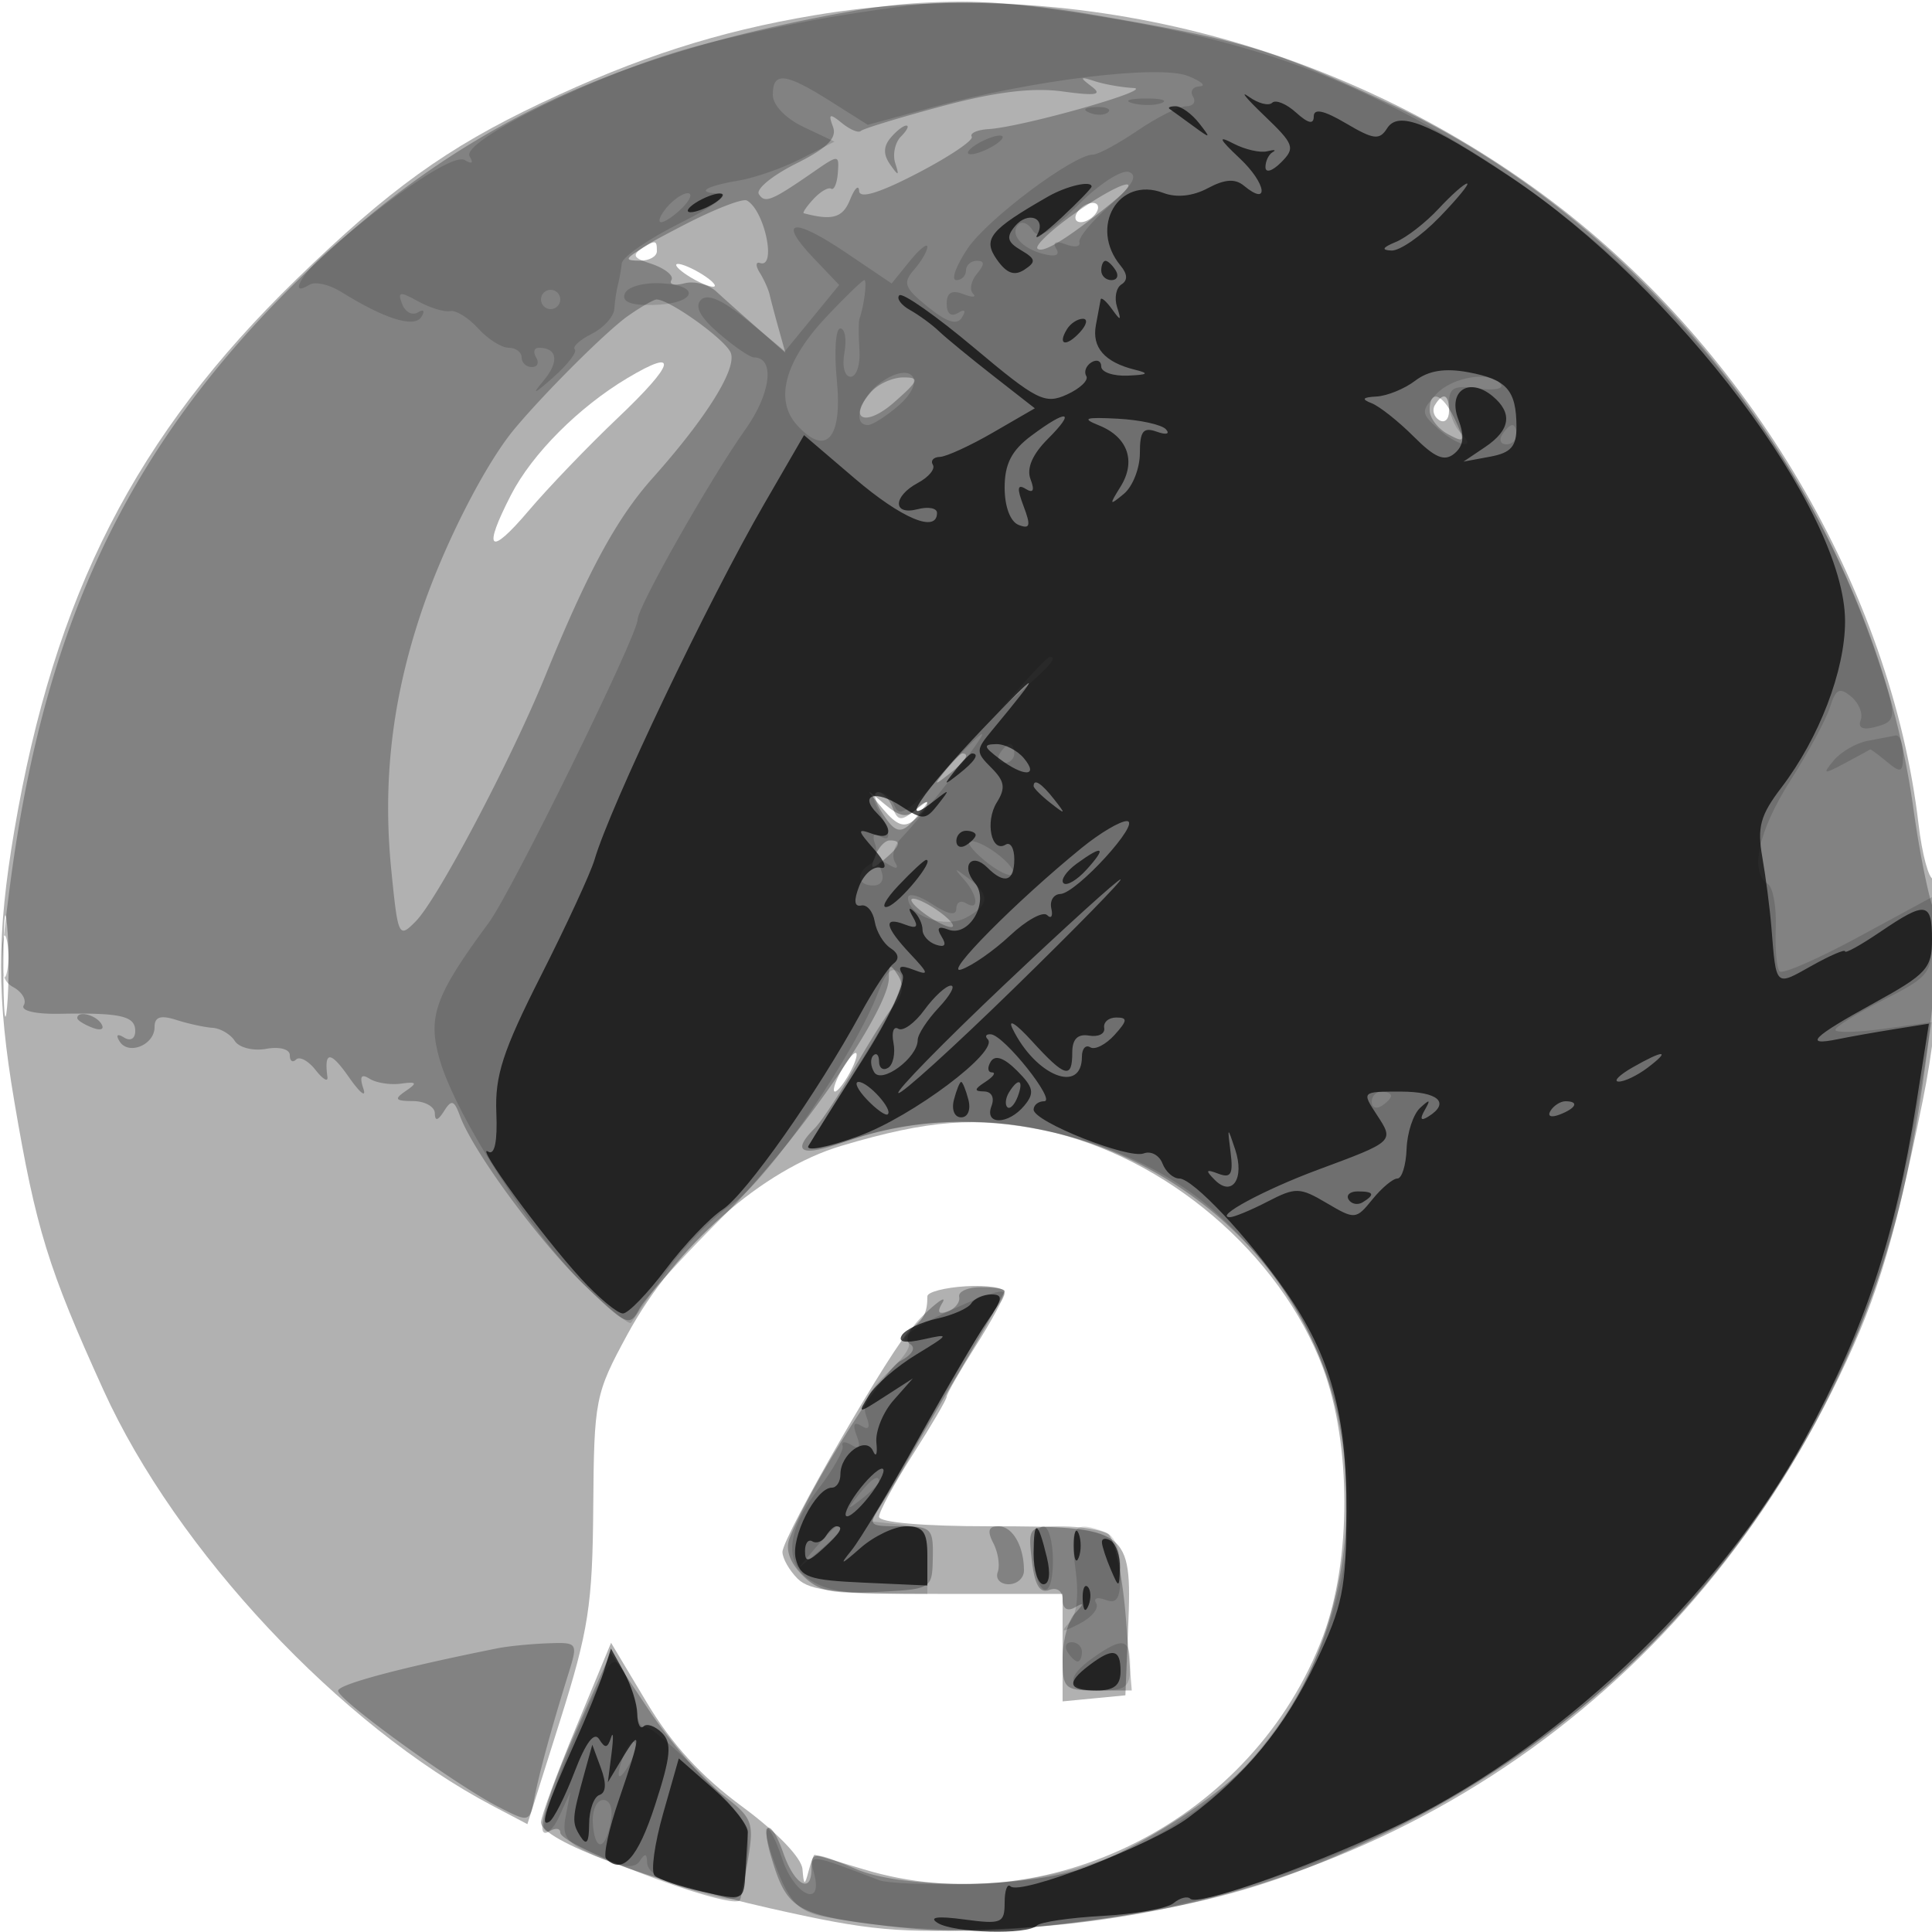 <svg xmlns="http://www.w3.org/2000/svg" width="200" height="200" fill="#000000"><path fill-opacity=".306" fill-rule="evenodd" d="M84.267 1.585C74.324 3.254 66.01 5.927 56 10.672c-9.747 4.621-15.735 8.935-25.312 18.239C14.056 45.068 5.63 61.536 1.478 86c-1.82 10.719-1.82 17.281 0 28 2.246 13.231 3.503 17.3 9.248 29.939 7.538 16.583 24.553 34.742 40.322 43.03l3.548 1.865 3.365-10.657c2.967-9.397 3.376-12.02 3.452-22.168.084-11.137.198-11.714 3.517-17.835 4.972-9.17 14.007-17.135 22.197-19.567 9.026-2.68 14.029-3.059 20.962-1.588 12.571 2.668 24.445 12.774 28.854 24.558 2.96 7.911 2.97 19.909.023 27.784-7.109 19.001-28.583 29.906-47.557 24.15-2.7-.819-4.989-1.494-5.086-1.5s-.382.776-.634 1.739c-.388 1.486-.481 1.448-.615-.25-.094-1.187-2.64-3.829-6.267-6.5-4.206-3.098-7.267-6.437-9.829-10.718l-3.72-6.218-3.629 8.756c-1.996 4.815-3.629 9.242-3.629 9.837 0 1.849 11.261 6.076 23.647 8.875 10.437 2.359 13.287 2.617 23.853 2.161 37.631-1.628 69.389-22.118 86.081-55.541 4.537-9.085 6.242-14.526 9.45-30.152 2.003-9.759 2.64-23 1.107-23-.475 0-1.165-2.57-1.534-5.712-2.833-24.107-17.452-48.949-37.91-64.42C138.767 4.285 110.57-2.829 84.267 1.585M111.5 22c-.34.55-.168 1 .382 1s1.278-.45 1.618-1 .168-1-.382-1-1.278.45-1.618 1M66 26c-1.282.828-1.246.972.25.985.963.008 1.75-.435 1.75-.985 0-1.22-.113-1.22-2 0m4 1.43c0 .275.9.981 2 1.57s2 .845 2 .57-.9-.981-2-1.57-2-.845-2-.57m-5.046 11.707c-5.044 3.012-9.86 7.84-12.042 12.073-2.985 5.791-2.261 6.461 1.804 1.67 2.044-2.409 6.188-6.724 9.208-9.589 6.006-5.699 6.421-7.374 1.03-4.154m83.589 2.794c-.317.512-.118 1.213.441 1.559s1.016-.074 1.016-.931c0-1.757-.6-2.015-1.457-.628M91.402 83.746c1.459 1.724 2.215 1.987 3.25 1.128.741-.615 1.348-1.379 1.348-1.696 0-.318-.534-.044-1.186.608-.915.915-1.658.79-3.25-.55-2.059-1.732-2.059-1.73-.162.51M.349 100c0 4.675.173 6.587.383 4.25.211-2.338.211-6.163 0-8.5-.21-2.338-.383-.425-.383 4.25M87 111c-.589 1.1-.845 2-.57 2s.981-.9 1.57-2 .845-2 .57-2-.981.9-1.57 2m9 23.196c0 1.645-.335 2.329-1.618 3.304C92.723 138.761 81 159.052 81 160.663c0 .657.707 1.901 1.571 2.766 1.267 1.266 4.081 1.571 14.5 1.571H110v11.127l3.25-.314 3.25-.313.292-7.137c.41-10.057-.014-10.363-14.363-10.363-6.802 0-11.429-.397-11.429-.981 0-.539 1.575-3.442 3.5-6.452s3.5-5.702 3.5-5.984 1.35-2.642 3-5.244 3-5.111 3-5.575-1.8-.739-4-.609-4 .598-4 1.041"/><path fill-opacity=".265" fill-rule="evenodd" d="M88.5 1.1C62.47 5.663 46.144 13.695 29.92 29.92 12.958 46.881 4.487 65.039 1.003 91.9c-1.096 8.442-1.054 9.492.41 10.311.896.502 1.364 1.341 1.04 1.865-.341.552 1.229.919 3.729.872 6.317-.118 7.818.224 7.818 1.778 0 .797-.493 1.087-1.155.679-.699-.433-.883-.276-.467.397.913 1.477 3.622.373 3.622-1.476 0-1.061.616-1.264 2.25-.744 1.238.395 2.925.763 3.75.818s1.862.667 2.305 1.36c.443.692 1.905 1.06 3.25.816 1.381-.251 2.445.035 2.445.657 0 .605.293.807.651.449s1.265.13 2.015 1.084c.749.953 1.303 1.284 1.23.734-.362-2.727.308-2.727 2.216 0 1.154 1.65 1.832 2.189 1.505 1.198-.419-1.27-.228-1.572.644-1.025.682.427 2.139.656 3.239.507 1.651-.222 1.739-.09.5.76-1.233.846-1.099 1.032.75 1.045 1.237.008 2.257.578 2.265 1.265.011.846.317.774.947-.222.78-1.234 1.048-1.153 1.656.5 1.355 3.68 8.172 12.953 12.847 17.472 4.398 4.252 4.713 4.39 5.722 2.5.587-1.1 4.498-5.419 8.69-9.598 7.569-7.545 17.109-21.26 17.138-24.639.013-1.481.165-1.527.95-.286.616.975.499 1.995-.346 3-.705.838-2.565 3.773-4.134 6.523s-3.446 5.595-4.17 6.321c-2.42 2.432-1.352 2.958 2.935 1.444 20.498-7.241 44.101 4.554 50.403 25.188 4.171 13.657.716 29.553-8.529 39.238-3.383 3.544-11.067 8.48-16.291 10.464-6.088 2.314-19.025 2.498-24.179.345-4.44-1.855-4.654-1.855-4.654 0 0 2.624-1.764 1.615-2.907-1.662-1.269-3.642-2.385-3.462-1.31.212 1.637 5.592 2.523 6.148 11.585 7.271 6.504.806 11.191.759 18.891-.189 14.814-1.823 22.402-4.016 34.207-9.887 25.72-12.791 44.46-35.636 51.88-63.245 2.648-9.854 4.93-28.896 3.815-31.84-.555-1.463-1.491-6.158-2.082-10.434-4.216-30.518-25.943-59.815-54.079-72.921-12.347-5.752-15.05-6.563-31-9.308C103.636-.114 96.12-.236 88.5 1.1M113 8.947c1.159.878.478.996-3 .52-3.111-.425-6.964.046-12.484 1.527-4.392 1.178-8.175 2.332-8.408 2.565s-1.112-.135-1.953-.818c-1.269-1.03-1.427-.966-.926.373.442 1.182-.582 2.207-3.824 3.827-2.436 1.216-4.167 2.634-3.848 3.151.614.993 1.306.713 5.633-2.281 2.638-1.826 2.687-1.824 2.542.095-.081 1.075-.391 1.809-.69 1.63s-1.122.302-1.831 1.069c-.71.767-1.16 1.429-1 1.472 2.965.784 4.03.471 4.787-1.406.481-1.194.904-1.599.939-.9.041.838 2.107.208 6.06-1.85 3.299-1.716 5.817-3.413 5.596-3.771-.221-.357.568-.712 1.752-.787 3.558-.226 17.329-4.134 14.987-4.253-1.193-.061-2.993-.377-4-.704-1.546-.502-1.598-.417-.332.541m-20.82 5.337c-.739.889-.747 1.733-.028 2.75.876 1.238.957 1.213.52-.162-.283-.896-.011-2.133.606-2.75S94.14 13 93.822 13s-1.056.578-1.642 1.284m19.004 7.861c-2.374 1.681-4.075 3.297-3.781 3.591.544.544 3.099-1.026 7.597-4.667 3.891-3.151 1.004-2.337-3.816 1.076m-40.543 1.228c-5.672 2.958-5.775 3.082-3.243 3.926 1.438.48 2.386 1.241 2.107 1.693s.326.604 1.345.337 2.502.113 3.296.843c.794.731 2.728 2.453 4.297 3.828l2.853 2.5-.698-2.5c-.384-1.375-.801-2.95-.926-3.5-.126-.55-.587-1.574-1.024-2.275s-.426-1.151.028-1c1.749.583.471-5.479-1.364-6.469-.447-.24-3.448.937-6.671 2.617m-5.618 9.323c-2.193 1.536-8.605 7.92-11.776 11.723-3.005 3.604-7.219 11.857-9.544 18.69-3.104 9.123-4.122 17.743-3.19 27.016.691 6.886.766 7.04 2.539 5.235 2.26-2.301 9.822-16.631 13.383-25.36 4.438-10.882 7.39-16.325 11.12-20.506 5.572-6.246 8.732-11.305 8.095-12.964-.517-1.347-6.309-5.517-7.677-5.526-.291-.002-1.618.759-2.95 1.692m25.155 7.877c-2.502 2.833-.611 3.704 2.365 1.088 2.592-2.277 2.71-2.597.957-2.591-1.1.003-2.595.68-3.322 1.503M148 42.465c0 .805.853 1.921 1.896 2.48 1.737.929 1.8.806.75-1.457C149.372 40.74 148 40.21 148 42.465M97.872 79.75c-1.243 1.586-1.208 1.621.378.378C99.916 78.821 100.445 78 99.622 78c-.207 0-.995.787-1.75 1.75M91.232 84c1.531 2.452 2.138 2.491 3.896.25 1.241-1.583 1.207-1.62-.366-.387-1.489 1.167-1.827 1.131-2.357-.25-.341-.887-1.025-1.613-1.52-1.613s-.34.9.347 2m-.648 4.641c-.527 1.373-.38 1.435.893.378 1.735-1.44 1.916-2.019.63-2.019-.491 0-1.176.739-1.523 1.641m4.975 5.827c1.067.808 2.365 1.483 2.882 1.5.518.018.068-.629-1-1.436-1.067-.808-2.365-1.483-2.882-1.5-.518-.018-.068.629 1 1.436M.232 99c0 1.925.206 2.713.457 1.75.252-.963.252-2.537 0-3.5-.251-.963-.457-.175-.457 1.75M8 105.393c0 .216.698.661 1.552.989.89.341 1.291.173.941-.393-.587-.951-2.493-1.406-2.493-.596m91.292 28.857c.114.55-.417 1.227-1.181 1.505-.965.35-1.136.083-.562-.875.455-.759-.351-.262-1.791 1.104-1.616 1.533-2.211 2.736-1.553 3.143.646.399.248 1.096-1.013 1.77-1.812.97-9.546 13.364-11.467 18.376-.437 1.139.044 2.496 1.346 3.798 1.651 1.651 3.082 1.971 7.727 1.727 5.69-.297 5.702-.305 5.766-3.548.06-3.047-.15-3.25-3.365-3.25-3.323 0-3.384-.07-1.967-2.25a81 81 0 0 0 2.559-4.25c.603-1.1 3.147-5.48 5.653-9.733s4.556-7.909 4.556-8.125-1.106-.392-2.458-.392-2.365.45-2.25 1m3.538 25.5c.495.963.698 2.313.452 3-.247.688.264 1.25 1.135 1.25.87 0 1.583-.638 1.583-1.418 0-2.533-1.181-4.582-2.642-4.582-1.037 0-1.181.48-.528 1.75m3.987 1.812c.295 2.522.821 3.407 1.8 3.032.805-.31 1.383.107 1.383.996 0 .932.488 1.253 1.25.822 1-.564 1-.436 0 .641-.687.741-1.25 2.832-1.25 4.647 0 3.119.197 3.3 3.58 3.3h3.581l-.629-7.721c-.347-4.259-1.168-8.063-1.83-8.485-.661-.42-2.799-.77-4.751-.779-3.482-.015-3.541.053-3.134 3.547m-55.317 9.07c-9.974 1.997-16.5 3.736-16.5 4.397 0 .952 12.183 9.763 16.659 12.049 3.127 1.597 3.164 1.587 3.668-.982.528-2.695 1.779-7.259 3.52-12.846 1.001-3.209.974-3.249-2.167-3.134-1.749.064-4.08.296-5.18.516m8.649 7.343c-3.711 8.299-4.94 12.632-3.295 11.615.63-.389 1.146-.338 1.146.115 0 1.415 17.675 8.078 18.589 7.008.101-.117.486-2.051.857-4.298.63-3.82.449-4.258-2.787-6.726-1.903-1.451-5.255-5.327-7.449-8.612l-3.989-5.973z"/><path fill-opacity=".147" fill-rule="evenodd" d="M87.39 1.536c-4.461.696-11.564 2.214-15.786 3.372-9.494 2.604-23.963 9.702-22.989 11.278.432.699.242.844-.505.382-1.115-.689-7.387 3.501-14.36 9.593-2.652 2.317-3.846 4.634-1.706 3.312.574-.355 2.037-.028 3.25.728 4.534 2.821 7.599 3.781 8.325 2.607.395-.639.241-.839-.36-.468-.577.357-1.311-.034-1.632-.869-.495-1.29-.248-1.332 1.646-.284 1.225.678 2.717 1.135 3.316 1.016s1.906.686 2.905 1.79S51.915 36 52.655 36 54 36.45 54 37s.477 1 1.059 1 .781-.45.441-1-.216-1 .274-1c1.941 0 2.145 1.439.485 3.419-1.275 1.521-1.008 1.43.994-.34 1.507-1.331 2.519-2.641 2.249-2.91s.519-.993 1.752-1.608 2.286-1.78 2.341-2.589c.055-.81.221-1.922.368-2.472s.328-1.556.402-2.235 2.835-2.577 6.135-4.218 5.138-2.998 4.083-3.016c-2.667-.043-1.669-.745 1.917-1.346 1.65-.276 4.549-1.295 6.443-2.263l3.442-1.761-3.192-1.512C81.327 12.266 80 10.881 80 9.819c0-2.432 1.289-2.293 5.936.641l3.896 2.459 6.834-1.856C106.993 8.258 120.02 6.679 123 7.872c1.375.551 1.911 1.03 1.191 1.065S123.16 9.45 123.5 10s.021 1-.709 1-2.982 1.125-5.006 2.5-4.102 2.5-4.619 2.5c-2.045 0-10.971 6.686-13.015 9.75-1.193 1.787-1.715 3.25-1.16 3.25S100 28.55 100 28s.505-1 1.122-1c.826 0 .828.355.009 1.342-.612.738-.794 1.662-.403 2.053s-.063.414-1.008.051c-1.202-.461-1.72-.159-1.72 1.006 0 1.005.458 1.383 1.155.953.721-.446.882-.274.429.458-.513.831-1.543.511-3.532-1.095-2.436-1.968-2.625-2.477-1.43-3.847.758-.868 1.378-1.93 1.378-2.361 0-.43-.832.246-1.849 1.502l-1.849 2.283-4.771-3.219c-5.474-3.695-7.101-3.379-3.271.634l2.614 2.74-2.807 3.429-2.808 3.43-3.842-3.167c-2.593-2.137-4.171-2.838-4.854-2.155-.684.684-.076 1.818 1.868 3.488C76.015 35.886 77.643 37 78.049 37c2.199 0 1.761 3.739-.871 7.432C73.558 49.512 66 62.846 66 64.152c0 1.624-13.014 28.135-15.389 31.348-5.618 7.603-6.393 9.791-5.065 14.291 1.725 5.843 9.433 17.845 14.865 23.147 2.501 2.44 4.709 4.24 4.906 4s1.743-2.487 3.434-4.992 4.874-5.8 7.072-7.323c3.864-2.678 12.643-15.458 15.153-22.06.763-2.007 1.417-2.57 2.142-1.845.726.726-.451 3.446-3.855 8.913-2.695 4.328-5.193 8.367-5.551 8.975-.364.617 1.877.252 5.068-.825 11.545-3.896 27.553-.642 36.776 7.477 14.131 12.438 18.062 31.438 9.93 47.982-6.629 13.484-19.454 21.455-35.068 21.798-4.355.095-8.593-.086-9.418-.403-7.239-2.779-7.272-2.782-6.716-.657.947 3.623-2.065 2.215-3.306-1.545-.648-1.962-1.376-3.368-1.62-3.125-.243.243.281 2.248 1.164 4.455 1.268 3.169 2.258 4.143 4.71 4.633 16.89 3.378 38.777.313 56.391-7.896 21.472-10.009 37.148-25.151 47.622-46 5.328-10.606 7.007-16.433 10.181-35.343l.561-3.343-4.993.687c-2.747.378-4.994.427-4.994.11 0-.318 2.25-1.717 5-3.111 4.76-2.412 5-2.728 5-6.583v-4.049l-7.607 4.126c-4.184 2.269-7.857 3.875-8.164 3.569s-.487-2.335-.402-4.507-.291-4.225-.836-4.562c-1.914-1.182-.958-5.507 2.37-10.725 1.848-2.898 3.686-6.305 4.084-7.572.592-1.885.988-2.082 2.185-1.089.803.667 1.249 1.764.99 2.439-.306.797.203 1.05 1.455.723 2.332-.61 2.347-.937.325-6.985-8.812-26.352-28.409-47.565-54.9-59.426-8.148-3.648-17.308-6.028-30.192-7.845-8.56-1.207-11.253-1.143-21.918.522m29.879 9.157c.973.254 2.323.237 3-.037s-.119-.481-1.769-.461-2.204.244-1.231.498m-4.456.99c.721.289 1.584.253 1.916-.079s-.258-.568-1.312-.525c-1.165.048-1.402.285-.604.604M101 15c-.825.533-1.05.969-.5.969s1.675-.436 2.5-.969 1.05-.969.5-.969-1.675.436-2.5.969m10.604 6.226c-2.868 2.883-4.108 3.577-4.696 2.625-.44-.711-1.094-.999-1.454-.639-.98.98.254 2.478 2.532 3.074 1.285.336 1.775.137 1.351-.549-.42-.68-.056-.843.987-.443.909.349 1.545.255 1.414-.208s1.28-2.177 3.136-3.809c2.365-2.081 2.963-3.118 2-3.469-.756-.276-3.127 1.262-5.27 3.418M69 21.5c-.685.825-.933 1.5-.551 1.5s1.369-.675 2.194-1.5 1.073-1.5.551-1.5-1.509.675-2.194 1.5m-4.322 8.897c-.326.849.598 1.222 2.908 1.174 4.408-.092 5.146-2.019.86-2.245-1.847-.097-3.5.373-3.768 1.071m20.91 2.353C81.251 37.346 80.14 41.393 82.5 44c3.012 3.329 4.723 1.408 4.129-4.637-.29-2.95-.129-5.363.356-5.363s.679 1.125.429 2.5c-.257 1.421.02 2.5.642 2.5.602 0 1.013-1.237.913-2.75s-.099-2.975.002-3.25c.474-1.3.814-4 .503-4-.191 0-1.94 1.688-3.886 3.75M56 31c0 .55.45 1 1 1s1-.45 1-1-.45-1-1-1-1 .45-1 1m35.209 8.566C89.054 41.075 88.156 44 89.847 44c.466 0 1.896-.91 3.178-2.022 2.99-2.593 1.42-4.678-1.816-2.412m57.438 1.272c-1.554 1.717-1.543 1.946.174 3.5 2.085 1.887 4.219 2.302 2.379.462-.66-.66-1.2-2.061-1.2-3.113 0-1.55.56-1.832 2.947-1.481 1.621.237 2.72.064 2.441-.387-.915-1.48-5.045-.856-6.741 1.019M155.5 45c-.34.55-.141 1 .441 1S157 45.55 157 45s-.198-1-.441-1-.719.45-1.059 1m-49.576 25.75L103.5 73.5l2.75-2.424c2.57-2.266 3.209-3.076 2.424-3.076-.179 0-1.416 1.237-2.75 2.75m-8.727 9.763c-2.98 3.386-4.118 4.136-4.553 3-.32-.832-1.061-1.513-1.648-1.513-.744 0-.754.584-.031 1.934 1.303 2.434 1.319 3.36.046 2.573-.552-.341-.742.03-.431.84.306.798.076 1.748-.512 2.111-1.517.937-1.323 2.209.337 2.209.836 0 1.172-.606.83-1.498-.405-1.054-.183-1.255.75-.679.845.523 1.084.431.66-.255-.365-.591-.097-1.673.596-2.406C95.838 84.083 102.115 76 101.652 76c-.265 0-2.27 2.031-4.455 4.513m96.126-3.817c-1.198.233-2.773 1.146-3.5 2.028-1.195 1.449-1.082 1.475 1.177.271 1.375-.733 2.543-1.369 2.596-1.414s.841.537 1.75 1.291c1.45 1.204 1.654 1.111 1.654-.75 0-1.167-.338-2.061-.75-1.986s-1.73.327-2.927.56M103.5 78c-.34.55-.141 1 .441 1S105 78.55 105 78s-.198-1-.441-1-.719.45-1.059 1m-1.608 11.058c1.315 1.096 2.632 1.751 2.927 1.457.637-.638-2.886-3.452-4.319-3.45-.55.001.076.898 1.392 1.993m-2.142 1.94c1.493 1.675 1.663 3.375.25 2.502-.55-.34-1-.09-1 .556 0 .775-.85.617-2.5-.464-1.375-.901-2.5-1.194-2.5-.65 0 1.885 3.853 3.207 6 2.058 2.46-1.316 2.524-2.359.25-4.079-1.489-1.127-1.563-1.115-.5.077M142 114.059c0 .582.45.781 1 .441s1-.816 1-1.059-.45-.441-1-.441-1 .477-1 1.059m-43.984 21.759c-3.016 1.39-4.923 2.713-4.237 2.942.788.262.138 1.449-1.772 3.233-2.091 1.954-2.81 3.358-2.342 4.577.458 1.193.303 1.528-.484 1.042-.78-.482-.943-.156-.5 1 .453 1.181.286 1.486-.536.978-.657-.406-1.072-.368-.923.086s-.965 2.441-2.475 4.418C79.589 160.845 81.808 165 90.571 165H96v-3.437c0-3.05-.325-3.472-2.889-3.75l-2.888-.313 4.014-7c2.207-3.85 4.905-8.575 5.995-10.5s2.447-4.073 3.017-4.774c1.769-2.176.454-2.027-5.233.592m-9.144 18.932c-1.243 1.586-1.208 1.621.378.378.963-.755 1.75-1.543 1.75-1.75 0-.823-.821-.294-2.128 1.372m-4.467 5.5L82.5 162.5l2.25-1.905c2.114-1.79 2.705-2.595 1.905-2.595-.19 0-1.202 1.012-2.25 2.25m22.595.691c0 1.618.45 3.219 1 3.559.595.368 1-.823 1-2.941 0-1.957-.45-3.559-1-3.559s-1 1.323-1 2.941m4.323 1.4c.382 2.785.162 4.8-.614 5.622-.98 1.039-.777 1.059 1.069.109 1.253-.645 2.017-1.595 1.698-2.111s.118-.67.972-.343c1.22.469 1.552-.152 1.552-2.904 0-2.269-.556-3.714-1.582-4.107-3.225-1.238-3.698-.667-3.095 3.734M110.5 171c.34.55.816 1 1.059 1s.441-.45.441-1-.477-1-1.059-1-.781.45-.441 1m2.723.557c-3.071 2.151-2.78 3.443.777 3.443 2.533 0 3-.389 3-2.5 0-2.906-.719-3.085-3.777-.943m-53.592 7.971c-2.06 4.745-3.547 9.154-3.303 9.799s.956.048 1.581-1.327l1.137-2.5-.487 2.53c-.414 2.153.067 2.771 3.227 4.142 2.707 1.175 3.913 1.302 4.449.47.526-.818.739-.78.75.133.015 1.276 2.221 2.378 7.135 3.565 2.443.59 2.657.36 3.161-3.395.509-3.796.242-4.329-4.621-9.22-2.838-2.855-5.498-5.086-5.91-4.958s-.766-.554-.785-1.517-.61-2.784-1.312-4.049c-1.209-2.178-1.472-1.847-5.022 6.327m4.993 2.011c-.965 2.514-.681 3.163.498 1.136.584-1.004.851-2.036.593-2.293-.257-.258-.749.263-1.091 1.157m-3.258 7.127c.173 3.008 1.272 3.008 1.847.001.269-1.408-.036-2.334-.767-2.334-.668 0-1.153 1.05-1.08 2.333"/><path fill-opacity=".685" fill-rule="evenodd" d="M130.871 11.963c3.107 2.973 3.244 3.351 1.75 4.845-.917.917-1.621 1.129-1.621.49 0-.622.338-1.32.75-1.551s.155-.27-.572-.087c-.728.183-2.303-.178-3.5-.803-1.66-.866-1.498-.495.683 1.559 2.726 2.567 3.085 5.029.41 2.809-.91-.755-1.983-.682-3.732.254-1.557.833-3.248 1.012-4.625.488-4.628-1.759-7.723 3.545-4.403 7.546.716.863.744 1.52.081 1.93-.552.342-.757 1.394-.454 2.339.468 1.459.388 1.492-.528.218-.594-.825-1.12-1.275-1.169-1s-.271 1.466-.493 2.646c-.437 2.325.903 3.856 4.052 4.63 1.524.375 1.345.52-.75.608-1.513.064-2.75-.361-2.75-.943s-.457-.776-1.016-.431-.798.981-.532 1.413c.267.431-.635 1.295-2.005 1.919-2.276 1.037-3.105.619-9.63-4.859-3.926-3.297-7.4-5.733-7.72-5.414-.319.32.181 1.007 1.112 1.528s2.277 1.506 2.992 2.189c.714.684 3.24 2.759 5.612 4.612l4.313 3.37-4.313 2.497c-2.372 1.374-4.856 2.513-5.519 2.533-.663.019-.988.388-.722.818.266.431-.429 1.272-1.544 1.869-2.615 1.4-2.636 3.407-.028 2.725 1.1-.287 2-.115 2 .384 0 2.124-3.647.597-8.526-3.572l-5.241-4.478-4.103 7.087C73.323 62.161 63.172 83.441 61.543 89c-.403 1.375-2.898 6.775-5.544 12-3.938 7.777-4.776 10.349-4.618 14.178.124 3.003-.176 4.449-.839 4.039-1.482-.916 5.601 8.781 9.582 13.12 1.849 2.015 3.815 3.649 4.369 3.632s2.559-2.09 4.456-4.608 4.533-5.286 5.858-6.154c2.42-1.585 9.82-12.099 14.293-20.304 1.32-2.421 2.85-4.741 3.4-5.153.638-.478.523-1.058-.316-1.6-.725-.468-1.459-1.705-1.633-2.75s-.803-1.793-1.397-1.662q-1.08.236-.213-2c.477-1.231 1.46-2.092 2.185-1.914.782.192.516-.589-.654-1.92-1.729-1.966-1.756-2.164-.222-1.605 2.009.733 2.303-.346.567-2.082-1.944-1.944-.179-2.5 2.455-.774 2.266 1.484 2.548 1.472 3.837-.17 1.265-1.612 1.232-1.648-.359-.401-3.95 3.098-1.319-.822 5.001-7.449 6.037-6.331 6.3-6.272.923.208-1.674 2.017-1.677 2.224-.046 3.854 1.382 1.382 1.493 2.091.564 3.58-1.248 1.998-.562 5.282.913 4.37.492-.304.895.374.895 1.506 0 2.314-1.023 2.636-2.783.876-1.626-1.626-2.79-.213-1.302 1.58 1.574 1.898-.578 5.67-2.757 4.833-1.032-.396-1.241-.173-.683.73.54.873.347 1.147-.586.836-.764-.254-1.389-.95-1.389-1.546s-.41-1.458-.91-1.917c-.54-.494-.575-.255-.086.587.614 1.058.4 1.257-.84.781-2.288-.878-2.084.223.562 3.04 1.943 2.068 1.986 2.278.336 1.645-1.338-.514-1.673-.375-1.149.474.432.698-1.31 4.427-4.166 8.92-2.699 4.246-5.198 8.222-5.553 8.835s1.978.164 5.185-1c5.553-2.014 14.598-8.804 13.368-10.035-.319-.319-.168-.548.336-.508 1.366.108 6.795 6.928 5.515 6.928-.604 0-1.098.39-1.098.867 0 1.247 9.805 5.145 11.401 4.533.738-.283 1.61.186 1.939 1.043.328.856 1.113 1.557 1.744 1.557 1.395 0 7.055 6.002 10.984 11.646 4.677 6.722 6.35 12.776 6.314 22.854-.028 7.958-.39 9.752-3.128 15.5-3.226 6.773-7.309 11.758-13.254 16.178-3.806 2.83-17.411 8.078-18.393 7.095-.334-.333-.607.428-.607 1.692 0 2.122-.322 2.255-4.198 1.735-2.732-.366-3.692-.243-2.75.353 1.674 1.059 9.294 1.267 10.281.281.366-.366 3.433-.817 6.815-1.001 3.383-.185 6.687-.781 7.343-1.326.656-.544 1.437-.746 1.734-.448.763.762 11.51-2.979 20.533-7.147 16.888-7.8 34.253-24.092 43.076-40.412 6.273-11.602 9.345-20.859 11.541-34.765l1.304-8.265-3.589.572c-1.975.315-4.602.781-5.84 1.035-3.616.741-2.65-.222 3.75-3.74 5.437-2.989 6-3.605 6-6.568 0-3.92-.624-4.013-5.36-.799-2.002 1.358-3.64 2.266-3.64 2.017s-1.575.432-3.5 1.513c-3.745 2.104-3.622 2.224-4.125-4-.155-1.925-.578-5.192-.94-7.261-.544-3.119-.208-4.347 1.97-7.204C188.32 76.403 191 69.404 191 64.312c0-11.392-17.417-34.522-34.623-45.979-8.489-5.652-11.623-6.89-12.782-5.052-.79 1.252-1.396 1.179-4.258-.51-2.295-1.354-3.337-1.577-3.337-.715 0 .858-.578.731-1.831-.403-1.007-.912-2.121-1.367-2.476-1.013s-1.443.072-2.419-.628-.257.178 1.597 1.951m-9.788-.68c.23.156 1.317.943 2.417 1.75 1.85 1.357 1.897 1.336.628-.283-.755-.963-1.843-1.75-2.417-1.75s-.857.127-.628.283m-12.591 9.065c-6.028 3.457-6.789 4.39-5.305 6.508 1.014 1.449 1.815 1.745 2.861 1.06 1.233-.809 1.18-1.113-.353-2.015-1.419-.835-1.556-1.364-.637-2.471 1.351-1.627 3.305-.873 2.304.889-.369.65.748-.141 2.483-1.756S113 19.485 113 19.313c0-.661-2.588-.066-4.508 1.035m40.432 1.261c-1.333 1.436-3.324 2.982-4.424 3.437-1.405.581-1.537.846-.446.891.854.034 3.08-1.512 4.946-3.437s3.157-3.5 2.87-3.5-1.612 1.174-2.946 2.609M72 21c-.825.533-1.05.969-.5.969s1.675-.436 2.5-.969 1.05-.969.5-.969-1.675.436-2.5.969m42 7c0 .55.477 1 1.059 1s.781-.45.441-1-.816-1-1.059-1-.441.45-.441 1m-3.541 6.067c-1.026 1.66-.105 1.89 1.33.332.71-.769.849-1.399.309-1.399-.539 0-1.277.48-1.639 1.067m36.041 5.345c-1.1.839-2.9 1.574-4 1.635-1.462.081-1.599.268-.51.695.82.322 2.782 1.876 4.359 3.453 2.2 2.2 3.181 2.61 4.206 1.76.964-.801 1.076-1.795.402-3.568-1.107-2.913 1.118-4.4 3.556-2.376 2.102 1.744 1.847 3.502-.763 5.261l-2.25 1.515 2.75-.51c2.18-.404 2.747-1.056 2.735-3.144-.022-3.749-1.013-4.861-4.987-5.597-2.421-.448-4.114-.178-5.498.876m-39.75 5.703c-2.033 1.517-2.75 2.915-2.75 5.361 0 1.976.587 3.535 1.457 3.869 1.18.453 1.275.082.503-1.95-.704-1.851-.648-2.32.213-1.788.791.489.954.167.507-.998-.43-1.121.192-2.572 1.785-4.165 2.964-2.963 2.051-3.139-1.715-.329m7.022-1.076c2.981 1.198 3.863 3.713 2.225 6.343-1.198 1.925-1.167 1.993.342.746.914-.755 1.661-2.654 1.661-4.219 0-2.283.346-2.722 1.75-2.218.982.352 1.397.242.947-.251-.442-.484-2.692-.977-5-1.097-3.399-.175-3.765-.043-1.925.696m-10.331 34.493c2.527 1.911 4.155 1.891 2.559-.032-.685-.825-1.977-1.486-2.872-1.468-1.368.027-1.318.266.313 1.5m-4.569 1.218c-1.243 1.586-1.208 1.621.378.378 1.666-1.307 2.195-2.128 1.372-2.128-.207 0-.995.787-1.75 1.75M107 81.378c0 .207.787.995 1.75 1.75 1.586 1.243 1.621 1.208.378-.378-1.307-1.666-2.128-2.195-2.128-1.372m5.004 6.372C105.212 93.274 97.553 101 99.5 100.364c1.1-.359 3.38-1.946 5.066-3.526s3.411-2.528 3.833-2.106.618.113.434-.687c-.183-.8.236-1.475.931-1.5 1.675-.06 8.498-7.545 6.878-7.545-.691 0-2.778 1.237-4.638 2.75M99 87.059c0 .582.45.781 1 .441s1-.816 1-1.059-.45-.441-1-.441-1 .477-1 1.059m12.443 2.359c-1.067.78-1.675 1.683-1.352 2.006.323.324 1.405-.314 2.403-1.418 2.125-2.347 1.689-2.591-1.051-.588M93 91.678c-1.375 1.454-1.864 2.435-1.086 2.178 1.249-.411 4.906-4.883 3.958-4.839-.205.01-1.497 1.207-2.872 2.661m11 10.231c-6.325 5.987-11.275 11.045-11 11.238.275.194 5.675-4.699 12-10.873s11.275-11.232 11-11.238-5.675 4.886-12 10.873m-8.312 2.643c-.997 1.369-2.211 2.243-2.698 1.942s-.712.355-.499 1.458-.036 2.267-.552 2.586c-.517.319-.939.028-.939-.646s-.27-.955-.6-.625-.286 1.109.099 1.732c.777 1.256 4.501-1.507 4.501-3.34 0-.566.978-2.072 2.174-3.345 1.196-1.272 1.759-2.3 1.25-2.283-.508.018-1.739 1.152-2.736 2.521m9.14 1.959c2.394 4.88 7.172 6.793 7.172 2.871 0-.825.39-1.259.866-.965.477.295 1.604-.279 2.505-1.274 1.351-1.493 1.384-1.81.189-1.81-.797 0-1.361.488-1.254 1.084s-.593.951-1.556.789c-1.192-.2-1.75.358-1.75 1.75 0 2.796-.747 2.581-4.197-1.206-1.641-1.801-2.521-2.353-1.975-1.239m-2.266 3.388c-.374.606-.316 1.108.129 1.116s.134.452-.691.985c-1.157.748-1.19.973-.143.985.793.009 1.118.638.781 1.515-.763 1.99 1.744 1.95 3.407-.055 1.077-1.297.951-1.893-.756-3.6-1.354-1.354-2.276-1.674-2.727-.946M169 110.5c-1.375.786-2.024 1.445-1.441 1.465.582.019 1.932-.626 3-1.433 2.469-1.868 1.68-1.884-1.559-.032m-79.25 3.333c.963 1.009 1.927 1.695 2.143 1.524.59-.465-2.007-3.357-3.015-3.357-.483 0-.091.825.872 1.833m9.004 0c-.272 1.042.05 1.834.746 1.834s1.018-.792.746-1.834c-.264-1.008-.599-1.833-.746-1.833s-.482.825-.746 1.833m5.705-.766c-.363.586-.445 1.281-.183 1.543s.743-.218 1.069-1.067c.676-1.762.1-2.072-.886-.476m38.072 2.34c1.809 2.761 1.824 2.747-6.097 5.683-5.553 2.059-10.842 4.91-9.107 4.91.425 0 2.177-.726 3.894-1.614 2.902-1.501 3.333-1.49 6.116.154 2.92 1.725 3.038 1.715 4.739-.386.96-1.185 2.122-2.155 2.584-2.156s.889-1.378.949-3.06c.061-1.681.689-3.593 1.397-4.247 1.013-.937 1.117-.892.486.214q-.806 1.41.353.69c2.329-1.439 1.052-2.595-2.868-2.595-4.02 0-4.022.002-2.446 2.407m17.976-.418c-.35.566.051.734.941.393 1.732-.665 2.049-1.382.611-1.382-.518 0-1.216.445-1.552.989m-33.116 4.319c.284 2.251.032 2.686-1.269 2.191s-1.374-.367-.372.642c1.803 1.816 3.116-.133 2.117-3.141-.806-2.43-.82-2.421-.476.308m12.222 4.875c.289.467.944.591 1.456.274 1.308-.808 1.161-1.124-.525-1.124-.801 0-1.22.383-.931.85m-39.065 10.74c-.314.508-1.911 1.217-3.548 1.577s-3.274 1.135-3.638 1.723c-.442.715.298.855 2.239.423 2.766-.616 2.732-.544-.746 1.572-2.005 1.219-4.204 3.111-4.886 4.204-1.226 1.963-1.207 1.965 1.645.127l2.886-1.859-2 2.263c-1.1 1.244-1.899 3.227-1.775 4.405.123 1.178-.033 1.561-.348.85-.713-1.611-3.377.293-3.377 2.414 0 .758-.398 1.378-.885 1.378-1.664 0-4.289 5.172-3.738 7.365.481 1.918 1.326 2.212 7.085 2.471l6.538.294v-3.065c0-2.485-.414-3.065-2.186-3.065-1.202 0-3.336 1.012-4.742 2.25-2.027 1.783-2.221 1.835-.932.25.894-1.1 4-6.275 6.903-11.5s6.136-10.738 7.186-12.25c1.578-2.276 1.647-2.75.398-2.75-.83 0-1.766.415-2.079.923m-11.845 19.608c-.988 1.358-1.438 2.455-1 2.438.438-.018 1.606-1.143 2.594-2.5.988-1.358 1.438-2.455 1-2.438-.438.018-1.606 1.143-2.594 2.5m-3.213 4.485c-.346.559-.972.804-1.392.544-.421-.259-.765.185-.765.988 0 1.208.317 1.174 1.834-.199 1.821-1.648 2.237-2.349 1.392-2.349-.243 0-.724.457-1.069 1.016m21.51 1.817c0 1.742.459 3.167 1.019 3.167.605 0 .751-1.117.359-2.75-.941-3.926-1.378-4.058-1.378-.417m4.158-.833c0 1.375.227 1.938.504 1.25.278-.687.278-1.812 0-2.5-.277-.687-.504-.125-.504 1.25m2.912-.309c.039.445.457 1.709.93 2.809.829 1.928.862 1.921.93-.191.038-1.205-.38-2.469-.93-2.809s-.968-.254-.93.191m-1.991 5.892c.048 1.165.285 1.402.604.605.289-.722.253-1.585-.079-1.917s-.568.258-.525 1.312m-49.596 7.494c-.419 1.333-1.777 4.673-3.017 7.423-2.916 6.465-3.645 8.728-2.603 8.085.462-.286 1.638-2.608 2.613-5.161 1.157-3.031 2.041-4.206 2.547-3.387.604.977.873.946 1.221-.142.245-.767.274-.045.063 1.605l-.382 3 1.502-2.5c2.018-3.359 1.939-2.376-.344 4.26-1.055 3.064-1.655 5.835-1.334 6.156 1.697 1.696 3.278-.044 5.07-5.58 1.629-5.029 1.759-6.4.708-7.452-.709-.709-1.567-1.01-1.908-.67-.34.341-.635-.243-.654-1.297-.02-1.055-.64-3.007-1.378-4.34l-1.342-2.423zm50.267-.685c-2.414 1.833-2.191 2.608.75 2.608 1.833 0 2.5-.533 2.5-2 0-2.315-.803-2.466-3.25-.608M60.5 183.558c-1.305 4.723-1.329 5.103-.407 6.558.63.995.881.634.892-1.283.008-1.466.489-2.824 1.069-3.018.687-.229.741-1.194.156-2.775l-.897-2.425zm8.149 4.171c-.892 3.134-1.29 6.027-.885 6.428s2.648 1.156 4.986 1.679c4.22.945 4.251.931 4.417-1.942.091-1.592.204-3.484.25-4.205s-1.544-2.739-3.532-4.485l-3.615-3.174z"/></svg>